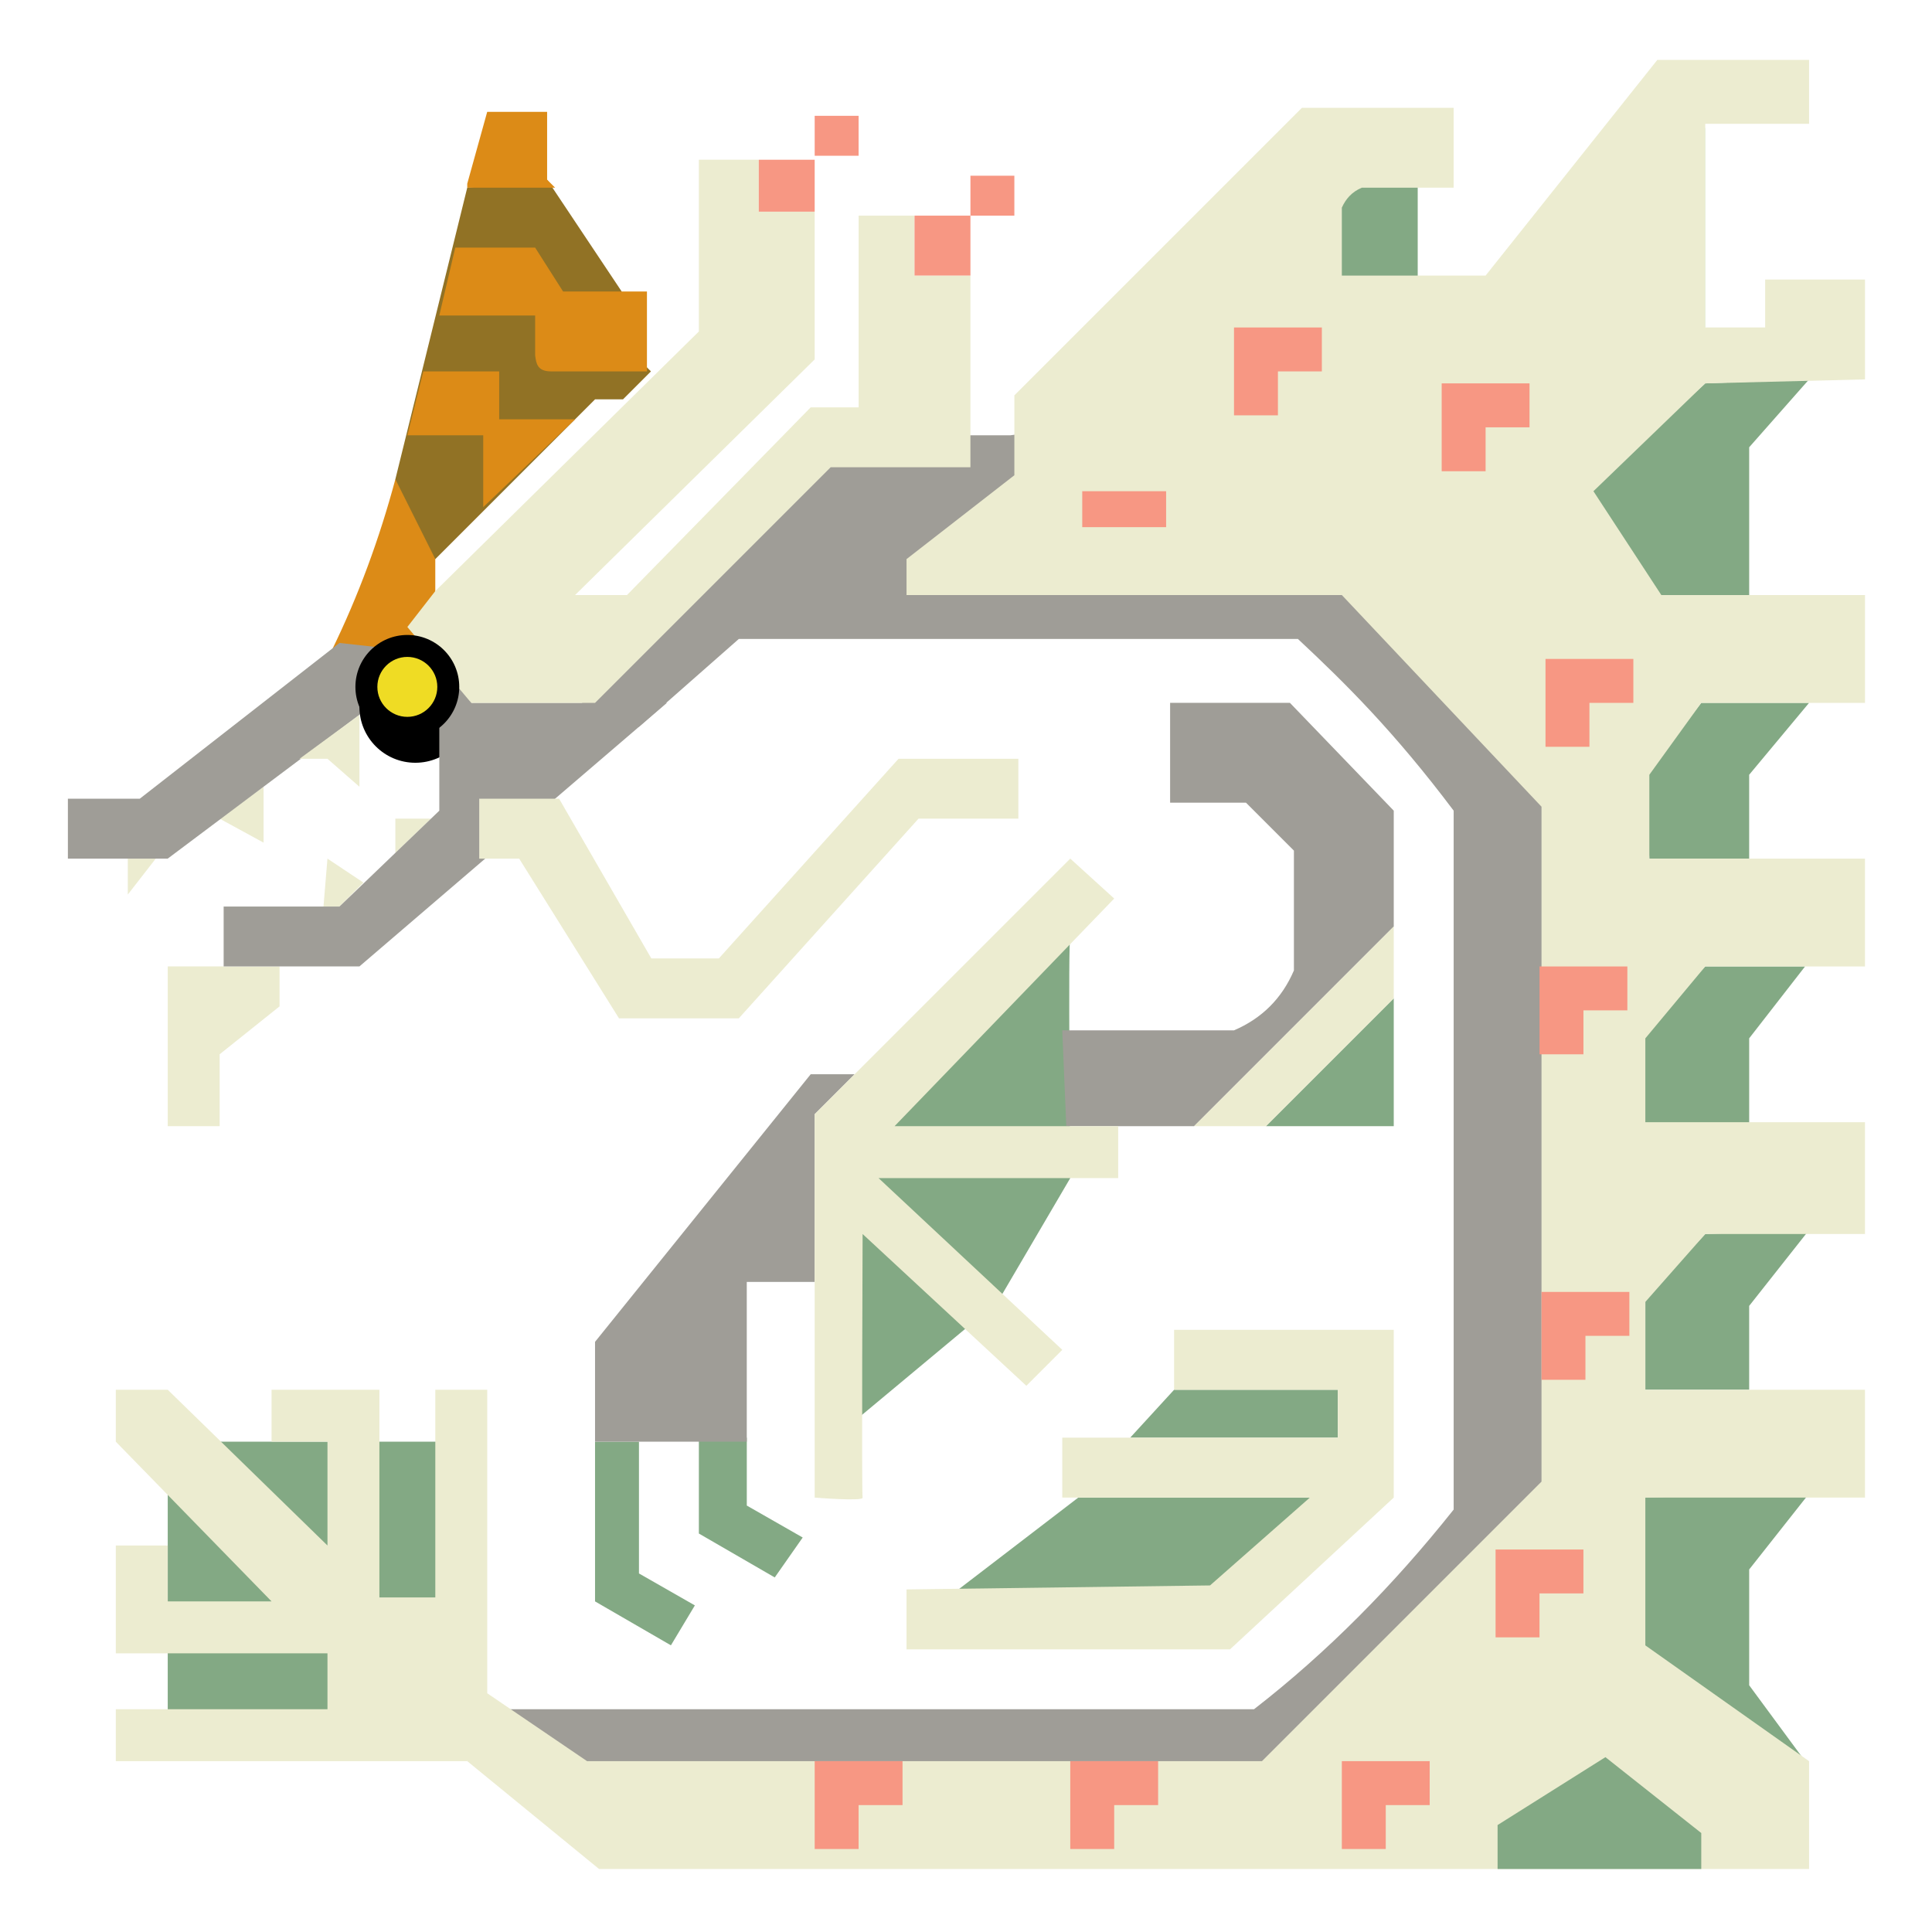 <?xml version="1.0" encoding="UTF-8" standalone="no"?>
<!-- Created with Inkscape (http://www.inkscape.org/) -->

<svg
   width="128mm"
   height="128mm"
   viewBox="0 0 128 128"
   version="1.1"
   id="svg5"
   xml:space="preserve"
   xmlns="http://www.w3.org/2000/svg"
   xmlns:svg="http://www.w3.org/2000/svg"
   xmlns:rdf="http://www.w3.org/1999/02/22-rdf-syntax-ns#"
   xmlns:cc="http://creativecommons.org/ns#"
   xmlns:dc="http://purl.org/dc/elements/1.1/"><defs
     id="defs2"><filter
       style="color-interpolation-filters:sRGB;"
       id="filter21326"
       x="0"
       y="0"
       width="1"
       height="1"><feComposite
         in2="SourceGraphic"
         operator="arithmetic"
         k1="0"
         k2="1"
         result="composite1"
         id="feComposite21312" /><feColorMatrix
         in="composite1"
         values="1"
         type="saturate"
         result="colormatrix1"
         id="feColorMatrix21314" /><feFlood
         flood-opacity="1"
         flood-color="rgb(0,0,0)"
         result="flood1"
         id="feFlood21316" /><feBlend
         in="flood1"
         in2="colormatrix1"
         mode="multiply"
         result="blend1"
         id="feBlend21318" /><feBlend
         in2="blend1"
         mode="screen"
         result="blend2"
         id="feBlend21320" /><feColorMatrix
         in="blend2"
         values="1"
         type="saturate"
         result="colormatrix2"
         id="feColorMatrix21322" /><feComposite
         in="colormatrix2"
         in2="SourceGraphic"
         operator="in"
         k2="1"
         result="composite2"
         id="feComposite21324" /></filter></defs><g
     id="layer1"><g
       id="g20947"
       style="filter:url(#filter21326)"
       transform="translate(0.794,1.588)"><path
         style="opacity:1;fill:#9f9d97;fill-opacity:1;fill-rule:evenodd;stroke-width:0.3;stroke-linecap:round;stroke-linejoin:round;stroke-miterlimit:3"
         d="m 42.333,48.154 6.615,-5.821 h 37.042 c 3.147,2.937 6.387,6.147 10.319,11.377 V 100.013 c -3.999,5.029 -8.386,9.473 -13.229,13.229 h -50.006 l 5.292,5.292 H 99.219 L 105.457,95.25 V 41.01 L 74.083,27.781 66.94,28.84 H 63.5 54.24 L 39.423,43.656 38.1,48.154 Z"
         id="path20837" /><path
         style="opacity:1;fill:#dc8b17;fill-opacity:1;fill-rule:evenodd;stroke-width:0.3;stroke-linecap:round;stroke-linejoin:round;stroke-miterlimit:3"
         d="m 21.96,43.127 h 2.646 l 2.646,-0.529 1.587,0.265 V 31.75 H 26.194 c -1.046,3.906 -2.437,7.705 -4.233,11.377 z"
         id="path20839" /><path
         style="opacity:1;fill:#ececd0;fill-opacity:1;fill-rule:evenodd;stroke-width:0.3;stroke-linecap:round;stroke-linejoin:round;stroke-miterlimit:3"
         d="m 46.302,10.583 h 3.969 v 3.44 h 3.704 V 23.812 L 38.1,39.423 h 3.44 L 53.71,26.988 h 3.175 v -12.7 h 3.704 v 3.969 h 3.704 v 12.7 H 55.033 L 39.423,46.567 h -8.202 l -4.233,-5.027 1.852,-2.381 17.462,-17.198 z"
         id="path20841" /><path
         style="opacity:1;fill:#ececd0;fill-opacity:1;fill-rule:evenodd;stroke-width:0.3;stroke-linecap:round;stroke-linejoin:round;stroke-miterlimit:3"
         d="m 11.113,74.612 h 3.44 v -4.763 L 18.521,66.675 v -2.646 l -7.408,-10e-7 z"
         id="path20843" /><path
         style="opacity:1;fill:#ececd0;fill-opacity:1;fill-rule:evenodd;stroke-width:0.3;stroke-linecap:round;stroke-linejoin:round;stroke-miterlimit:3"
         d="m 31.75,56.885 v -3.969 h 5.292 l 6.11,10.583 h 4.473 l 11.906,-13.229 h 7.938 v 3.969 h -6.615 l -11.906,13.229 h -7.938 L 34.396,56.885 Z"
         id="path20845" /><path
         style="opacity:1;fill:#ececd0;fill-opacity:1;fill-rule:evenodd;stroke-width:0.3;stroke-linecap:round;stroke-linejoin:round;stroke-miterlimit:3"
         d="m 8.467,56.885 v 2.381 l 1.852,-2.381 z"
         id="path20847" /><path
         style="opacity:1;fill:#ececd0;fill-opacity:1;fill-rule:evenodd;stroke-width:0.3;stroke-linecap:round;stroke-linejoin:round;stroke-miterlimit:3"
         d="m 17.462,55.827 v -3.704 l -2.91,2.117 z"
         id="path20849" /><path
         style="opacity:1;fill:#ececd0;fill-opacity:1;fill-rule:evenodd;stroke-width:0.3;stroke-linecap:round;stroke-linejoin:round;stroke-miterlimit:3"
         d="m 21.431,60.06 h 1.058 l 1.587,-1.587 -2.381,-1.587 z"
         id="path20851" /><path
         style="opacity:1;fill:#584b18;fill-opacity:1;fill-rule:evenodd;stroke-width:0.3;stroke-linecap:round;stroke-linejoin:round;stroke-miterlimit:3"
         d="m 4.498,56.885 v -3.969 h 4.763 l 13.229,-10.319 2.381,0.265 -0.529,3.704 -0.529,0.794 -12.7,9.525 z"
         id="path20853" /><path
         style="opacity:1;fill:#ececd0;fill-opacity:1;fill-rule:evenodd;stroke-width:0.3;stroke-linecap:round;stroke-linejoin:round;stroke-miterlimit:3"
         d="m 26.194,56.504 v -2.265 h 2.359 z"
         id="path20855" /><path
         style="opacity:1;fill:#ececd0;fill-opacity:1;fill-rule:evenodd;stroke-width:0.3;stroke-linecap:round;stroke-linejoin:round;stroke-miterlimit:3"
         d="m 19.844,50.271 h 1.852 l 2.117,1.852 v -4.763 z"
         id="path20857" /><rect
         style="opacity:1;fill:#83a984;fill-opacity:1;fill-rule:evenodd;stroke-width:0.3;stroke-linecap:round;stroke-linejoin:round;stroke-miterlimit:3"
         id="rect20859"
         width="20.637"
         height="18.256"
         x="11.113"
         y="95.515"
         ry="0" /><path
         style="opacity:1;fill:#ececd0;fill-opacity:1;fill-rule:evenodd;stroke-width:0.3;stroke-linecap:round;stroke-linejoin:round;stroke-miterlimit:3"
         d="M 7.673,92.075 H 11.113 l 10.583,10.319 v -6.879 l -3.704,10e-7 v -3.44 h 7.144 v 13.758 h 3.704 V 92.075 h 3.44 v 20.108 l -1.323,4.498 H 7.673 v -3.44 H 21.696 V 109.537 H 7.673 v -7.144 H 11.113 v 3.704 h 6.879 L 7.673,95.515 Z"
         id="path20861" /><path
         style="opacity:1;fill:#83a984;fill-opacity:1;fill-rule:evenodd;stroke-width:0.3;stroke-linecap:round;stroke-linejoin:round;stroke-miterlimit:3"
         d="m 46.037,106.362 -3.704,-2.117 v -8.731 h -2.91 v 10.583 l 5.027,2.91 z"
         id="path20863" /><path
         style="opacity:1;fill:#83a984;fill-opacity:1;fill-rule:evenodd;stroke-width:0.3;stroke-linecap:round;stroke-linejoin:round;stroke-miterlimit:3"
         d="m 51.329,104.51 1.852,-2.646 -3.704,-2.117 V 95.25 h -3.175 v 6.35 z"
         id="path20865" /><path
         style="opacity:1;fill:#83a984;fill-opacity:1;fill-rule:evenodd;stroke-width:0.3;stroke-linecap:round;stroke-linejoin:round;stroke-miterlimit:3"
         d="m 63.5,105.304 7.938,-6.085 h 15.61 l -6.879,6.35 z"
         id="path20867" /><path
         style="opacity:1;fill:#83a984;fill-opacity:1;fill-rule:evenodd;stroke-width:0.3;stroke-linecap:round;stroke-linejoin:round;stroke-miterlimit:3"
         d="m 74.877,95.25 2.91,-3.175 h 10.848 v 3.175 z"
         id="path20869" /><path
         style="opacity:1;fill:#83a984;fill-opacity:1;fill-rule:evenodd;stroke-width:0.3;stroke-linecap:round;stroke-linejoin:round;stroke-miterlimit:3"
         d="m 119.592,116.681 -3.704,-5.027 v -7.673 l 3.969,-5.027 -10.583,0.265 -0.265,10.054 z"
         id="path20871" /><path
         style="opacity:1;fill:#83a984;fill-opacity:1;fill-rule:evenodd;stroke-width:0.3;stroke-linecap:round;stroke-linejoin:round;stroke-miterlimit:3"
         d="m 109.008,92.075 h 6.879 v -5.556 l 3.969,-5.027 -6.879,0.265 -3.969,4.233 z"
         id="path20873" /><path
         style="opacity:1;fill:#83a984;fill-opacity:1;fill-rule:evenodd;stroke-width:0.3;stroke-linecap:round;stroke-linejoin:round;stroke-miterlimit:3"
         d="m 109.273,74.612 v -5.556 l 3.704,-5.027 h 6.615 l -3.704,4.763 v 5.821 z"
         id="path20875" /><path
         style="opacity:1;fill:#83a984;fill-opacity:1;fill-rule:evenodd;stroke-width:0.3;stroke-linecap:round;stroke-linejoin:round;stroke-miterlimit:3"
         d="m 109.273,56.885 -0.265,-5.556 3.704,-4.763 h 7.144 l -3.969,4.763 v 5.556 z"
         id="path20877" /><path
         style="opacity:1;fill:#83a984;fill-opacity:1;fill-rule:evenodd;stroke-width:0.3;stroke-linecap:round;stroke-linejoin:round;stroke-miterlimit:3"
         d="m 115.888,39.423 v -9.79 c 0,0 3.969,-4.498 3.969,-4.498 L 112.977,25.4 l -7.938,7.144 4.763,6.879 z"
         id="path20879" /><path
         style="opacity:1;fill:#d0ecd5;fill-opacity:1;fill-rule:evenodd;stroke-width:0.3;stroke-linecap:round;stroke-linejoin:round;stroke-miterlimit:3"
         d="m 109.537,21.696 h 3.44 V 8.467 l -3.704,3.969 z"
         id="path20881" /><rect
         style="opacity:1;fill:#83a984;fill-opacity:1;fill-rule:evenodd;stroke-width:0.3;stroke-linecap:round;stroke-linejoin:round;stroke-miterlimit:3"
         id="rect20883"
         width="5.821"
         height="7.144"
         x="88.106"
         y="12.171" /><path
         style="opacity:1;fill:#83a984;fill-opacity:1;fill-rule:evenodd;stroke-width:0.3;stroke-linecap:round;stroke-linejoin:round;stroke-miterlimit:3"
         d="m 56.885,93.927 7.938,-6.615 1.587,-1.587 4.498,-7.673 c 0,0 -0.153,-16.14 0,-15.875 0.153,0.265 -12.435,12.435 -12.435,12.435 l -2.381,7.408 z"
         id="path20885" /><path
         style="opacity:1;fill:#83a984;fill-opacity:1;fill-rule:evenodd;stroke-width:0.3;stroke-linecap:round;stroke-linejoin:round;stroke-miterlimit:3"
         d="m 92.34,74.612 v -8.467 l -8.467,8.467 z"
         id="path20887" /><circle
         style="opacity:1;fill:#000000;fill-opacity:1;fill-rule:evenodd;stroke-width:0.557;stroke-linecap:round;stroke-linejoin:round;stroke-miterlimit:3"
         id="circle20889"
         cx="26.987"
         cy="45.508"
         r="3.44" /><rect
         style="opacity:1;fill:#f79783;fill-opacity:1;fill-rule:evenodd;stroke-width:0.3;stroke-linecap:round;stroke-linejoin:round;stroke-miterlimit:3"
         id="rect20891"
         width="2.91"
         height="2.646"
         x="64.294"
         y="11.642" /><rect
         style="opacity:1;fill:#f79783;fill-opacity:1;fill-rule:evenodd;stroke-width:0.311;stroke-linecap:round;stroke-linejoin:round;stroke-miterlimit:3"
         id="rect20893"
         width="3.704"
         height="3.969"
         x="60.59"
         y="14.287" /><rect
         style="opacity:1;fill:#f79783;fill-opacity:1;fill-rule:evenodd;stroke-width:0.3;stroke-linecap:round;stroke-linejoin:round;stroke-miterlimit:3"
         id="rect20895"
         width="2.91"
         height="2.646"
         x="53.975"
         y="7.673" /><rect
         style="opacity:1;fill:#f79783;fill-opacity:1;fill-rule:evenodd;stroke-width:0.3;stroke-linecap:round;stroke-linejoin:round;stroke-miterlimit:3"
         id="rect20897"
         width="3.704"
         height="3.44"
         x="50.271"
         y="10.583" /><path
         style="opacity:1;fill:#917225;fill-opacity:1;fill-rule:evenodd;stroke-width:0.3;stroke-linecap:round;stroke-linejoin:round;stroke-miterlimit:3"
         d="M 28.84,37.042 39.423,26.458 h 1.852 L 43.127,24.606 40.481,21.96 41.19,19.315 36.248,11.906 30.956,12.435 26.194,31.75 Z"
         id="path20899" /><path
         style="opacity:1;fill:#dc8b17;fill-opacity:1;fill-rule:evenodd;stroke-width:0.3;stroke-linecap:round;stroke-linejoin:round;stroke-miterlimit:3"
         d="m 32.015,33.602 v -4.763 H 26.988 l 1.058,-4.233 h 5.027 v 3.175 H 38.1 Z"
         id="path20901" /><path
         style="opacity:1;fill:#dc8b17;fill-opacity:1;fill-rule:evenodd;stroke-width:0.3;stroke-linecap:round;stroke-linejoin:round;stroke-miterlimit:3"
         d="m 42.862,24.606 10e-7,-5.292 H 37.306 L 35.454,16.404 H 30.163 l -1.058,4.498 h 6.35 v 2.646 c 0.073,0.526 0.135,1.058 1.058,1.058 z"
         id="path20903" /><path
         style="opacity:1;fill:#dc8b17;fill-opacity:1;fill-rule:evenodd;stroke-width:0.3;stroke-linecap:round;stroke-linejoin:round;stroke-miterlimit:3"
         d="m 30.956,12.171 1.323,-4.762 h 3.969 V 11.906 l 0.529,0.529 H 30.956 Z"
         id="path20905" /><path
         style="opacity:1;fill:#9f9d97;fill-opacity:1;fill-rule:evenodd;stroke-width:0.3;stroke-linecap:round;stroke-linejoin:round;stroke-miterlimit:3"
         d="m 42.333,95.515 h -2.91 v -6.615 l 14.287,-17.727 h 2.91 l -2.646,2.646 v 11.113 h -4.498 v 10.583 z"
         id="path20907" /><path
         style="opacity:1;fill:#9f9d97;fill-opacity:1;fill-rule:evenodd;stroke-width:0.3;stroke-linecap:round;stroke-linejoin:round;stroke-miterlimit:3"
         d="m 70.644,74.612 h 8.467 L 92.34,61.383 v -7.673 l -6.879,-7.144 h -7.938 v 6.615 h 5.027 l 3.175,3.175 v 7.938 c -0.795,1.859 -2.123,3.176 -3.969,3.969 H 70.379 Z"
         id="path20909" /><path
         style="opacity:1;fill:#584b18;fill-opacity:1;fill-rule:evenodd;stroke-width:0.3;stroke-linecap:round;stroke-linejoin:round;stroke-miterlimit:3"
         d="m 14.817,64.029 v -3.969 h 7.673 l 6.615,-6.35 v -5.821 l 1.323,-2.91 0.794,1.587 H 44.185 L 23.812,64.029 Z"
         id="path20911" /><circle
         style="opacity:1;fill:#000000;fill-opacity:1;fill-rule:evenodd;stroke-width:0.6;stroke-linecap:round;stroke-linejoin:round;stroke-miterlimit:3"
         id="circle20913"
         cx="27.517"
         cy="46.831"
         r="3.704" /><circle
         style="opacity:1;fill:#efdc24;fill-opacity:1;fill-rule:evenodd;stroke-width:0.343;stroke-linecap:round;stroke-linejoin:round;stroke-miterlimit:3"
         id="circle20915"
         cx="26.987"
         cy="45.508"
         r="2.117" /><path
         style="opacity:1;fill:#ececd0;fill-opacity:1;fill-rule:evenodd;stroke-width:0.3;stroke-linecap:round;stroke-linejoin:round;stroke-miterlimit:3"
         d="m 60.06,109.273 v -3.969 l 20.108,-0.265 6.615,-5.821 H 70.379 v -3.969 h 18.256 v -3.175 h -10.848 v -3.969 h 14.552 v 11.113 L 81.492,109.273 Z"
         id="path20917" /><path
         style="opacity:1;fill:#ececd0;fill-opacity:1;fill-rule:evenodd;stroke-width:0.3;stroke-linecap:round;stroke-linejoin:round;stroke-miterlimit:3"
         d="M 79.11,74.612 92.34,61.383 v 4.762 l -8.467,8.467 z"
         id="path20919" /><path
         style="opacity:1;fill:#ececd0;fill-opacity:1;fill-rule:evenodd;stroke-width:0.3;stroke-linecap:round;stroke-linejoin:round;stroke-miterlimit:3"
         d="M 74.083,78.052 V 74.612 H 59.267 L 73.819,59.531 70.908,56.885 53.975,73.819 v 25.4 c 0,0 3.246,0.265 3.175,0 -0.071,-0.265 0,-17.462 0,-17.462 l 10.848,10.054 2.381,-2.381 -12.171,-11.377 z"
         id="path20921" /><path
         style="opacity:1;fill:#ececd0;fill-opacity:1;fill-rule:evenodd;stroke-width:0.3;stroke-linecap:round;stroke-linejoin:round;stroke-miterlimit:3"
         d="m 32.015,112.183 h 0.265 l 6.615,4.498 H 83.608 L 102.129,98.16 V 53.446 L 88.9,39.423 H 60.06 v -2.381 l 7.144,-5.556 V 26.194 l 19.05,-19.05 h 10.054 v 5.292 h -6.085 c -0.658,0.275 -1.064,0.743 -1.323,1.323 v 4.498 h 9.525 L 109.802,3.969 h 10.054 v 4.233 h -6.879 V 21.696 h 3.969 v -3.175 h 6.615 v 6.615 L 112.977,25.4 l -7.408,7.144 4.498,6.879 h 13.494 v 7.144 H 112.713 l -3.44,4.763 v 5.556 h 14.287 v 7.144 h -10.583 l -3.969,4.763 v 5.556 h 14.552 v 7.408 h -10.583 l -3.969,4.498 v 5.821 h 14.552 v 7.144 h -14.552 v 9.79 l 10.848,7.673 V 123.825 H 39.688 l -8.731,-7.144 v -4.498 z"
         id="path20923" /><path
         style="opacity:1;fill:#83a984;fill-opacity:1;fill-rule:evenodd;stroke-width:0.3;stroke-linecap:round;stroke-linejoin:round;stroke-miterlimit:3"
         d="m 99.219,123.56 v -2.646 l 7.144,-4.498 6.35,5.027 V 123.825 H 99.219 Z"
         id="path20925" /><path
         style="opacity:1;fill:#f79783;fill-opacity:1;fill-rule:evenodd;stroke-width:0.3;stroke-linecap:round;stroke-linejoin:round;stroke-miterlimit:3"
         d="M 101.997,64.029 V 69.85 h 2.91 v -2.91 h 2.91 v -2.91 z"
         id="path20927" /><path
         style="opacity:1;fill:#f79783;fill-opacity:1;fill-rule:evenodd;stroke-width:0.3;stroke-linecap:round;stroke-linejoin:round;stroke-miterlimit:3"
         d="m 102.129,85.593 v 5.821 h 2.91 V 88.503 H 107.95 v -2.91 z"
         id="path20929" /><path
         style="opacity:1;fill:#f79783;fill-opacity:1;fill-rule:evenodd;stroke-width:0.3;stroke-linecap:round;stroke-linejoin:round;stroke-miterlimit:3"
         d="m 99.086,102.658 v 5.821 h 2.91 v -2.91 h 2.91 v -2.91 z"
         id="path20931" /><path
         style="opacity:1;fill:#f79783;fill-opacity:1;fill-rule:evenodd;stroke-width:0.3;stroke-linecap:round;stroke-linejoin:round;stroke-miterlimit:3"
         d="m 88.9,116.681 v 5.821 h 2.91 v -2.91 h 2.91 v -2.91 z"
         id="path20933" /><path
         style="opacity:1;fill:#f79783;fill-opacity:1;fill-rule:evenodd;stroke-width:0.3;stroke-linecap:round;stroke-linejoin:round;stroke-miterlimit:3"
         d="m 70.908,116.681 v 5.821 h 2.91 v -2.91 h 2.91 v -2.91 z"
         id="path20935" /><path
         style="opacity:1;fill:#f79783;fill-opacity:1;fill-rule:evenodd;stroke-width:0.3;stroke-linecap:round;stroke-linejoin:round;stroke-miterlimit:3"
         d="m 53.975,116.681 v 5.821 h 2.91 v -2.91 h 2.91 v -2.91 z"
         id="path20937" /><rect
         style="opacity:1;fill:#f79783;fill-opacity:1;fill-rule:evenodd;stroke-width:0.3;stroke-linecap:round;stroke-linejoin:round;stroke-miterlimit:3"
         id="rect20939"
         width="5.556"
         height="2.381"
         x="71.702"
         y="32.544" /><path
         style="opacity:1;fill:#f79783;fill-opacity:1;fill-rule:evenodd;stroke-width:0.3;stroke-linecap:round;stroke-linejoin:round;stroke-miterlimit:3"
         d="m 102.394,43.656 v 5.821 h 2.91 v -2.91 h 2.91 V 43.656 Z"
         id="path20941" /><path
         style="opacity:1;fill:#f79783;fill-opacity:1;fill-rule:evenodd;stroke-width:0.3;stroke-linecap:round;stroke-linejoin:round;stroke-miterlimit:3"
         d="m 95.515,25.4 v 5.821 H 98.425 v -2.91 h 2.91 V 25.4 Z"
         id="path20943" /><path
         style="opacity:1;fill:#f79783;fill-opacity:1;fill-rule:evenodd;stroke-width:0.3;stroke-linecap:round;stroke-linejoin:round;stroke-miterlimit:3"
         d="m 81.756,21.696 v 5.821 h 2.91 V 24.606 h 2.91 v -2.91 z"
         id="path20945" /></g><g
       id="g20835"><path
         style="opacity:1;fill:#9f9d97;fill-opacity:1;fill-rule:evenodd;stroke-width:0.3;stroke-linecap:round;stroke-linejoin:round;stroke-miterlimit:3"
         d="m 42.333,48.154 6.615,-5.821 h 37.042 c 3.147,2.937 6.387,6.147 10.319,11.377 V 100.013 c -3.999,5.029 -8.386,9.473 -13.229,13.229 h -50.006 l 5.292,5.292 H 99.219 L 105.457,95.25 V 41.01 L 74.083,27.781 66.94,28.84 H 63.5 54.24 L 39.423,43.656 38.1,48.154 Z"
         id="path9152" /><path
         style="opacity:1;fill:#dc8b17;fill-opacity:1;fill-rule:evenodd;stroke-width:0.3;stroke-linecap:round;stroke-linejoin:round;stroke-miterlimit:3"
         d="m 21.96,43.127 h 2.646 l 2.646,-0.529 1.587,0.265 V 31.75 H 26.194 c -1.046,3.906 -2.437,7.705 -4.233,11.377 z"
         id="path6794" /><path
         style="opacity:1;fill:#ececd0;fill-rule:evenodd;stroke-width:0.3;stroke-linecap:round;stroke-linejoin:round;stroke-miterlimit:3;fill-opacity:1"
         d="m 11.113,74.612 h 3.44 v -4.763 L 18.521,66.675 v -2.646 l -7.408,-10e-7 z"
         id="path1456" /><path
         style="opacity:1;fill:#ececd0;fill-opacity:1;fill-rule:evenodd;stroke-width:0.3;stroke-linecap:round;stroke-linejoin:round;stroke-miterlimit:3"
         d="m 8.467,56.885 v 2.381 l 1.852,-2.381 z"
         id="path3388" /><path
         style="opacity:1;fill:#ececd0;fill-opacity:1;fill-rule:evenodd;stroke-width:0.3;stroke-linecap:round;stroke-linejoin:round;stroke-miterlimit:3"
         d="m 17.462,55.827 v -3.704 l -2.91,2.117 z"
         id="path3390" /><path
         style="opacity:1;fill:#ececd0;fill-opacity:1;fill-rule:evenodd;stroke-width:0.3;stroke-linecap:round;stroke-linejoin:round;stroke-miterlimit:3"
         d="m 21.431,60.06 h 1.058 l 1.587,-1.587 -2.381,-1.587 z"
         id="path3392" /><path
         style="opacity:1;fill:#9f9d97;fill-opacity:1;fill-rule:evenodd;stroke-width:0.3;stroke-linecap:round;stroke-linejoin:round;stroke-miterlimit:3"
         d="m 4.498,56.885 v -3.969 h 4.763 l 13.229,-10.319 2.381,0.265 -0.529,3.704 -0.529,0.794 -12.7,9.525 z"
         id="path6968" /><path
         style="opacity:1;fill:#ececd0;fill-opacity:1;fill-rule:evenodd;stroke-width:0.3;stroke-linecap:round;stroke-linejoin:round;stroke-miterlimit:3"
         d="m 26.194,56.504 v -2.265 l 2.359,0 z"
         id="path3394" /><path
         style="opacity:1;fill:#ececd0;fill-opacity:1;fill-rule:evenodd;stroke-width:0.3;stroke-linecap:round;stroke-linejoin:round;stroke-miterlimit:3"
         d="m 19.844,50.271 h 1.852 l 2.117,1.852 v -4.763 z"
         id="path3396" /><rect
         style="opacity:1;fill:#83a984;fill-opacity:1;fill-rule:evenodd;stroke-width:0.3;stroke-linecap:round;stroke-linejoin:round;stroke-miterlimit:3"
         id="rect4178"
         width="20.637"
         height="18.256"
         x="11.113"
         y="95.515"
         ry="0" /><path
         style="opacity:1;fill:#ececd0;fill-opacity:1;fill-rule:evenodd;stroke-width:0.3;stroke-linecap:round;stroke-linejoin:round;stroke-miterlimit:3"
         d="M 7.673,92.075 H 11.113 l 10.583,10.319 v -6.879 l -3.704,10e-7 v -3.44 h 7.144 v 13.758 h 3.704 V 92.075 h 3.44 v 20.108 l -1.323,4.498 H 7.673 v -3.44 H 21.696 V 109.537 H 7.673 v -7.144 H 11.113 v 3.704 h 6.879 L 7.673,95.515 Z"
         id="path4124" /><path
         style="opacity:1;fill:#83a984;fill-opacity:1;fill-rule:evenodd;stroke-width:0.3;stroke-linecap:round;stroke-linejoin:round;stroke-miterlimit:3"
         d="m 46.037,106.362 -3.704,-2.117 0,-8.731 h -2.91 v 10.583 l 5.027,2.91 z"
         id="path5738" /><path
         style="opacity:1;fill:#83a984;fill-opacity:1;fill-rule:evenodd;stroke-width:0.3;stroke-linecap:round;stroke-linejoin:round;stroke-miterlimit:3"
         d="m 51.329,104.51 1.852,-2.646 -3.704,-2.117 V 95.25 h -3.175 v 6.35 z"
         id="path5742" /><path
         style="opacity:1;fill:#83a984;fill-opacity:1;fill-rule:evenodd;stroke-width:0.3;stroke-linecap:round;stroke-linejoin:round;stroke-miterlimit:3"
         d="m 63.5,105.304 7.938,-6.085 h 15.61 l -6.879,6.35 z"
         id="path5744" /><path
         style="opacity:1;fill:#83a984;fill-opacity:1;fill-rule:evenodd;stroke-width:0.3;stroke-linecap:round;stroke-linejoin:round;stroke-miterlimit:3"
         d="m 74.877,95.25 2.91,-3.175 h 10.848 v 3.175 z"
         id="path5746" /><path
         style="opacity:1;fill:#83a984;fill-opacity:1;fill-rule:evenodd;stroke-width:0.3;stroke-linecap:round;stroke-linejoin:round;stroke-miterlimit:3"
         d="m 119.592,116.681 -3.704,-5.027 v -7.673 l 3.969,-5.027 -11.377,0.265 0.529,10.054 z"
         id="path5750" /><path
         style="opacity:1;fill:#83a984;fill-opacity:1;fill-rule:evenodd;stroke-width:0.3;stroke-linecap:round;stroke-linejoin:round;stroke-miterlimit:3"
         d="m 109.008,92.075 h 6.879 v -5.556 l 3.969,-5.027 -6.879,0.265 -3.969,4.233 z"
         id="path5752" /><path
         style="opacity:1;fill:#83a984;fill-opacity:1;fill-rule:evenodd;stroke-width:0.3;stroke-linecap:round;stroke-linejoin:round;stroke-miterlimit:3"
         d="m 108.479,75.406 v -6.615 l 4.498,-4.763 h 6.615 l -3.704,4.763 v 5.821 z"
         id="path5754" /><path
         style="opacity:1;fill:#83a984;fill-opacity:1;fill-rule:evenodd;stroke-width:0.3;stroke-linecap:round;stroke-linejoin:round;stroke-miterlimit:3"
         d="m 109.273,56.885 -0.265,-5.556 3.704,-4.763 h 7.144 l -3.969,4.763 v 5.556 z"
         id="path5756" /><path
         style="opacity:1;fill:#83a984;fill-opacity:1;fill-rule:evenodd;stroke-width:0.3;stroke-linecap:round;stroke-linejoin:round;stroke-miterlimit:3"
         d="m 115.888,39.423 v -9.79 c 0,0 3.969,-4.498 3.969,-4.498 L 112.977,25.4 l -7.938,7.144 4.763,6.879 z"
         id="path5758" /><path
         style="opacity:1;fill:#d0ecd5;fill-opacity:1;fill-rule:evenodd;stroke-width:0.3;stroke-linecap:round;stroke-linejoin:round;stroke-miterlimit:3"
         d="m 109.537,21.696 h 3.44 V 8.467 l -3.704,3.969 z"
         id="path5760" /><rect
         style="opacity:1;fill:#83a984;fill-opacity:1;fill-rule:evenodd;stroke-width:0.3;stroke-linecap:round;stroke-linejoin:round;stroke-miterlimit:3"
         id="rect5764"
         width="5.821"
         height="7.144"
         x="88.106"
         y="12.171" /><path
         style="opacity:1;fill:#83a984;fill-opacity:1;fill-rule:evenodd;stroke-width:0.3;stroke-linecap:round;stroke-linejoin:round;stroke-miterlimit:3"
         d="m 56.885,93.927 7.938,-6.615 1.587,-1.587 4.498,-7.673 c 0,0 -0.153,-16.14 0,-15.875 0.153,0.265 -12.435,12.435 -12.435,12.435 l -2.381,7.408 z"
         id="path5768" /><path
         style="opacity:1;fill:#83a984;fill-opacity:1;fill-rule:evenodd;stroke-width:0.3;stroke-linecap:round;stroke-linejoin:round;stroke-miterlimit:3"
         d="m 92.34,74.612 v -8.467 l -8.467,8.467 z"
         id="path5770" /><circle
         style="opacity:1;fill:#000000;fill-opacity:1;fill-rule:evenodd;stroke-width:0.6;stroke-linecap:round;stroke-linejoin:round;stroke-miterlimit:3"
         id="circle9318"
         cx="27.517"
         cy="46.831"
         r="3.704" /><path
         style="opacity:1;fill:#9f9d97;fill-opacity:1;fill-rule:evenodd;stroke-width:0.3;stroke-linecap:round;stroke-linejoin:round;stroke-miterlimit:3"
         d="m 14.817,64.029 v -3.969 h 7.673 l 6.615,-6.35 v -5.821 l 1.323,-2.91 0.794,1.587 H 44.185 L 23.812,64.029 Z"
         id="path6970" /><path
         style="opacity:1;fill:#ececd0;fill-opacity:1;fill-rule:evenodd;stroke-width:0.3;stroke-linecap:round;stroke-linejoin:round;stroke-miterlimit:3"
         d="m 31.75,56.885 v -3.969 h 5.292 l 6.11,10.583 h 4.473 l 11.906,-13.229 h 7.938 v 3.969 h -6.615 l -11.906,13.229 h -7.938 L 34.396,56.885 Z"
         id="path1934" /><path
         style="opacity:1;fill:#ececd0;fill-opacity:1;fill-rule:evenodd;stroke-width:0.3;stroke-linecap:round;stroke-linejoin:round;stroke-miterlimit:3"
         d="m 46.302,10.583 h 3.969 v 3.44 h 3.704 V 23.812 L 38.1,39.423 h 3.44 L 53.71,26.988 h 3.175 v -12.7 h 3.704 v 3.969 h 3.704 v 12.7 H 55.033 L 39.423,46.567 h -8.202 l -4.233,-5.027 1.852,-2.381 17.462,-17.198 z"
         id="path9598" /><circle
         style="opacity:1;fill:#000000;fill-opacity:1;fill-rule:evenodd;stroke-width:0.557;stroke-linecap:round;stroke-linejoin:round;stroke-miterlimit:3"
         id="circle5878"
         cx="26.987"
         cy="45.508"
         r="3.44" /><rect
         style="opacity:1;fill:#f79783;fill-opacity:1;fill-rule:evenodd;stroke-width:0.3;stroke-linecap:round;stroke-linejoin:round;stroke-miterlimit:3"
         id="rect5932"
         width="2.91"
         height="2.646"
         x="64.294"
         y="11.642" /><rect
         style="opacity:1;fill:#f79783;fill-opacity:1;fill-rule:evenodd;stroke-width:0.311;stroke-linecap:round;stroke-linejoin:round;stroke-miterlimit:3"
         id="rect5986"
         width="3.704"
         height="3.969"
         x="60.59"
         y="14.287" /><rect
         style="opacity:1;fill:#f79783;fill-opacity:1;fill-rule:evenodd;stroke-width:0.3;stroke-linecap:round;stroke-linejoin:round;stroke-miterlimit:3"
         id="rect5988"
         width="2.91"
         height="2.646"
         x="53.975"
         y="7.673" /><rect
         style="opacity:1;fill:#f79783;fill-opacity:1;fill-rule:evenodd;stroke-width:0.3;stroke-linecap:round;stroke-linejoin:round;stroke-miterlimit:3"
         id="rect5990"
         width="3.704"
         height="3.44"
         x="50.271"
         y="10.583" /><path
         style="opacity:1;fill:#917225;fill-opacity:1;fill-rule:evenodd;stroke-width:0.3;stroke-linecap:round;stroke-linejoin:round;stroke-miterlimit:3"
         d="M 28.84,37.042 39.423,26.458 h 1.852 L 43.127,24.606 40.481,21.96 41.19,19.315 36.248,11.906 30.956,12.435 26.194,31.75 Z"
         id="path9320" /><path
         style="opacity:1;fill:#dc8b17;fill-opacity:1;fill-rule:evenodd;stroke-width:0.3;stroke-linecap:round;stroke-linejoin:round;stroke-miterlimit:3"
         d="m 32.015,33.602 v -4.763 H 26.988 l 1.058,-4.233 h 5.027 v 3.175 H 38.1 Z"
         id="path6850" /><path
         style="opacity:1;fill:#dc8b17;fill-opacity:1;fill-rule:evenodd;stroke-width:0.3;stroke-linecap:round;stroke-linejoin:round;stroke-miterlimit:3"
         d="m 42.862,24.606 10e-7,-5.292 H 37.306 L 35.454,16.404 H 30.163 l -1.058,4.498 h 6.35 v 2.646 c 0.073,0.526 0.135,1.058 1.058,1.058 z"
         id="path6852" /><path
         style="opacity:1;fill:#dc8b17;fill-opacity:1;fill-rule:evenodd;stroke-width:0.3;stroke-linecap:round;stroke-linejoin:round;stroke-miterlimit:3"
         d="m 30.956,12.171 1.323,-4.762 h 3.969 V 11.906 l 0.529,0.529 H 30.956 Z"
         id="path6854" /><path
         style="opacity:1;fill:#9f9d97;fill-opacity:1;fill-rule:evenodd;stroke-width:0.3;stroke-linecap:round;stroke-linejoin:round;stroke-miterlimit:3"
         d="m 42.333,95.515 h -2.91 v -6.615 l 14.287,-17.727 h 2.91 l -2.646,2.646 v 11.113 l -4.498,0 v 10.583 z"
         id="path6856" /><path
         style="opacity:1;fill:#9f9d97;fill-opacity:1;fill-rule:evenodd;stroke-width:0.3;stroke-linecap:round;stroke-linejoin:round;stroke-miterlimit:3"
         d="m 70.644,74.612 h 8.467 L 92.34,61.383 v -7.673 l -6.879,-7.144 h -7.938 v 6.615 h 5.027 l 3.175,3.175 v 7.938 c -0.795,1.859 -2.123,3.176 -3.969,3.969 H 70.379 Z"
         id="path6966" /><circle
         style="opacity:1;fill:#efdc24;fill-opacity:1;fill-rule:evenodd;stroke-width:0.343;stroke-linecap:round;stroke-linejoin:round;stroke-miterlimit:3"
         id="path5824"
         cx="26.987"
         cy="45.508"
         r="1.986" /><path
         style="opacity:1;fill:#ececd0;fill-opacity:1;fill-rule:evenodd;stroke-width:0.3;stroke-linecap:round;stroke-linejoin:round;stroke-miterlimit:3"
         d="m 60.06,109.273 v -3.969 l 20.108,-0.265 6.615,-5.821 H 70.379 v -3.969 h 18.256 v -3.175 h -10.848 v -3.969 h 14.552 v 11.113 L 81.492,109.273 Z"
         id="path9484" /><path
         style="opacity:1;fill:#ececd0;fill-opacity:1;fill-rule:evenodd;stroke-width:0.3;stroke-linecap:round;stroke-linejoin:round;stroke-miterlimit:3"
         d="M 79.11,74.612 92.34,61.383 v 4.762 l -8.467,8.467 z"
         id="path9594" /><path
         style="opacity:1;fill:#ececd0;fill-opacity:1;fill-rule:evenodd;stroke-width:0.3;stroke-linecap:round;stroke-linejoin:round;stroke-miterlimit:3"
         d="M 74.083,78.052 V 74.612 H 59.267 L 73.819,59.531 70.908,56.885 53.975,73.819 v 25.4 c 0,0 3.246,0.265 3.175,0 -0.071,-0.265 0,-17.462 0,-17.462 l 10.848,10.054 2.381,-2.381 -12.171,-11.377 z"
         id="path9596" /><path
         style="opacity:1;fill:#ececd0;fill-opacity:1;fill-rule:evenodd;stroke-width:0.3;stroke-linecap:round;stroke-linejoin:round;stroke-miterlimit:3"
         d="m 32.015,112.183 h 0.265 l 6.615,4.498 H 83.608 L 102.129,98.16 V 53.446 L 88.9,39.423 H 60.06 v -2.381 l 7.144,-5.556 V 26.194 l 19.05,-19.05 h 10.054 v 5.292 h -6.085 c -0.658,0.275 -1.064,0.743 -1.323,1.323 v 4.498 h 9.525 L 109.802,3.969 h 10.054 v 4.233 h -6.879 V 21.696 h 3.969 v -3.175 h 6.615 v 6.615 L 112.977,25.4 l -7.408,7.144 4.498,6.879 h 13.494 v 7.144 H 112.713 l -3.44,4.763 v 5.556 h 14.287 v 7.144 h -10.583 l -3.969,4.763 v 5.556 h 14.552 v 7.408 h -10.583 l -3.969,4.498 v 5.821 h 14.552 v 7.144 h -14.552 v 9.79 l 10.848,7.673 V 123.825 H 39.688 l -8.731,-7.144 v -4.498 z"
         id="path11052" /><path
         style="opacity:1;fill:#83a984;fill-opacity:1;fill-rule:evenodd;stroke-width:0.3;stroke-linecap:round;stroke-linejoin:round;stroke-miterlimit:3"
         d="m 99.219,123.56 v -2.646 l 7.144,-4.498 6.35,5.027 V 123.825 H 99.219 Z"
         id="path5748" /><path
         style="opacity:1;fill:#f79783;fill-opacity:1;fill-rule:evenodd;stroke-width:0.3;stroke-linecap:round;stroke-linejoin:round;stroke-miterlimit:3"
         d="M 101.997,64.029 V 69.85 h 2.91 v -2.91 h 2.91 v -2.91 z"
         id="path6782" /><path
         style="opacity:1;fill:#f79783;fill-opacity:1;fill-rule:evenodd;stroke-width:0.3;stroke-linecap:round;stroke-linejoin:round;stroke-miterlimit:3"
         d="m 102.129,85.593 v 5.821 h 2.91 V 88.503 H 107.95 v -2.91 z"
         id="path6784" /><path
         style="opacity:1;fill:#f79783;fill-opacity:1;fill-rule:evenodd;stroke-width:0.3;stroke-linecap:round;stroke-linejoin:round;stroke-miterlimit:3"
         d="m 99.086,102.658 v 5.821 h 2.91 v -2.91 h 2.91 v -2.91 z"
         id="path6786" /><path
         style="opacity:1;fill:#f79783;fill-opacity:1;fill-rule:evenodd;stroke-width:0.3;stroke-linecap:round;stroke-linejoin:round;stroke-miterlimit:3"
         d="m 88.9,116.681 v 5.821 h 2.91 v -2.91 h 2.91 v -2.91 z"
         id="path6788" /><path
         style="opacity:1;fill:#f79783;fill-opacity:1;fill-rule:evenodd;stroke-width:0.3;stroke-linecap:round;stroke-linejoin:round;stroke-miterlimit:3"
         d="m 70.908,116.681 v 5.821 h 2.91 v -2.91 h 2.91 v -2.91 z"
         id="path6790" /><path
         style="opacity:1;fill:#f79783;fill-opacity:1;fill-rule:evenodd;stroke-width:0.3;stroke-linecap:round;stroke-linejoin:round;stroke-miterlimit:3"
         d="m 53.975,116.681 v 5.821 h 2.91 v -2.91 h 2.91 v -2.91 z"
         id="path6792" /><rect
         style="opacity:1;fill:#f79783;fill-opacity:1;fill-rule:evenodd;stroke-width:0.3;stroke-linecap:round;stroke-linejoin:round;stroke-miterlimit:3"
         id="rect5992"
         width="5.556"
         height="2.381"
         x="71.702"
         y="32.544" /><path
         style="opacity:1;fill:#f79783;fill-opacity:1;fill-rule:evenodd;stroke-width:0.3;stroke-linecap:round;stroke-linejoin:round;stroke-miterlimit:3"
         d="m 102.394,43.656 v 5.821 h 2.91 v -2.91 h 2.91 V 43.656 Z"
         id="path6780" /><path
         style="opacity:1;fill:#f79783;fill-opacity:1;fill-rule:evenodd;stroke-width:0.3;stroke-linecap:round;stroke-linejoin:round;stroke-miterlimit:3"
         d="m 95.515,25.4 v 5.821 H 98.425 v -2.91 h 2.91 V 25.4 Z"
         id="path6052" /><path
         style="opacity:1;fill:#f79783;fill-opacity:1;fill-rule:evenodd;stroke-width:0.3;stroke-linecap:round;stroke-linejoin:round;stroke-miterlimit:3"
         d="m 81.756,21.696 v 5.821 h 2.91 V 24.606 h 2.91 v -2.91 z"
         id="path6050" /></g></g></svg>
